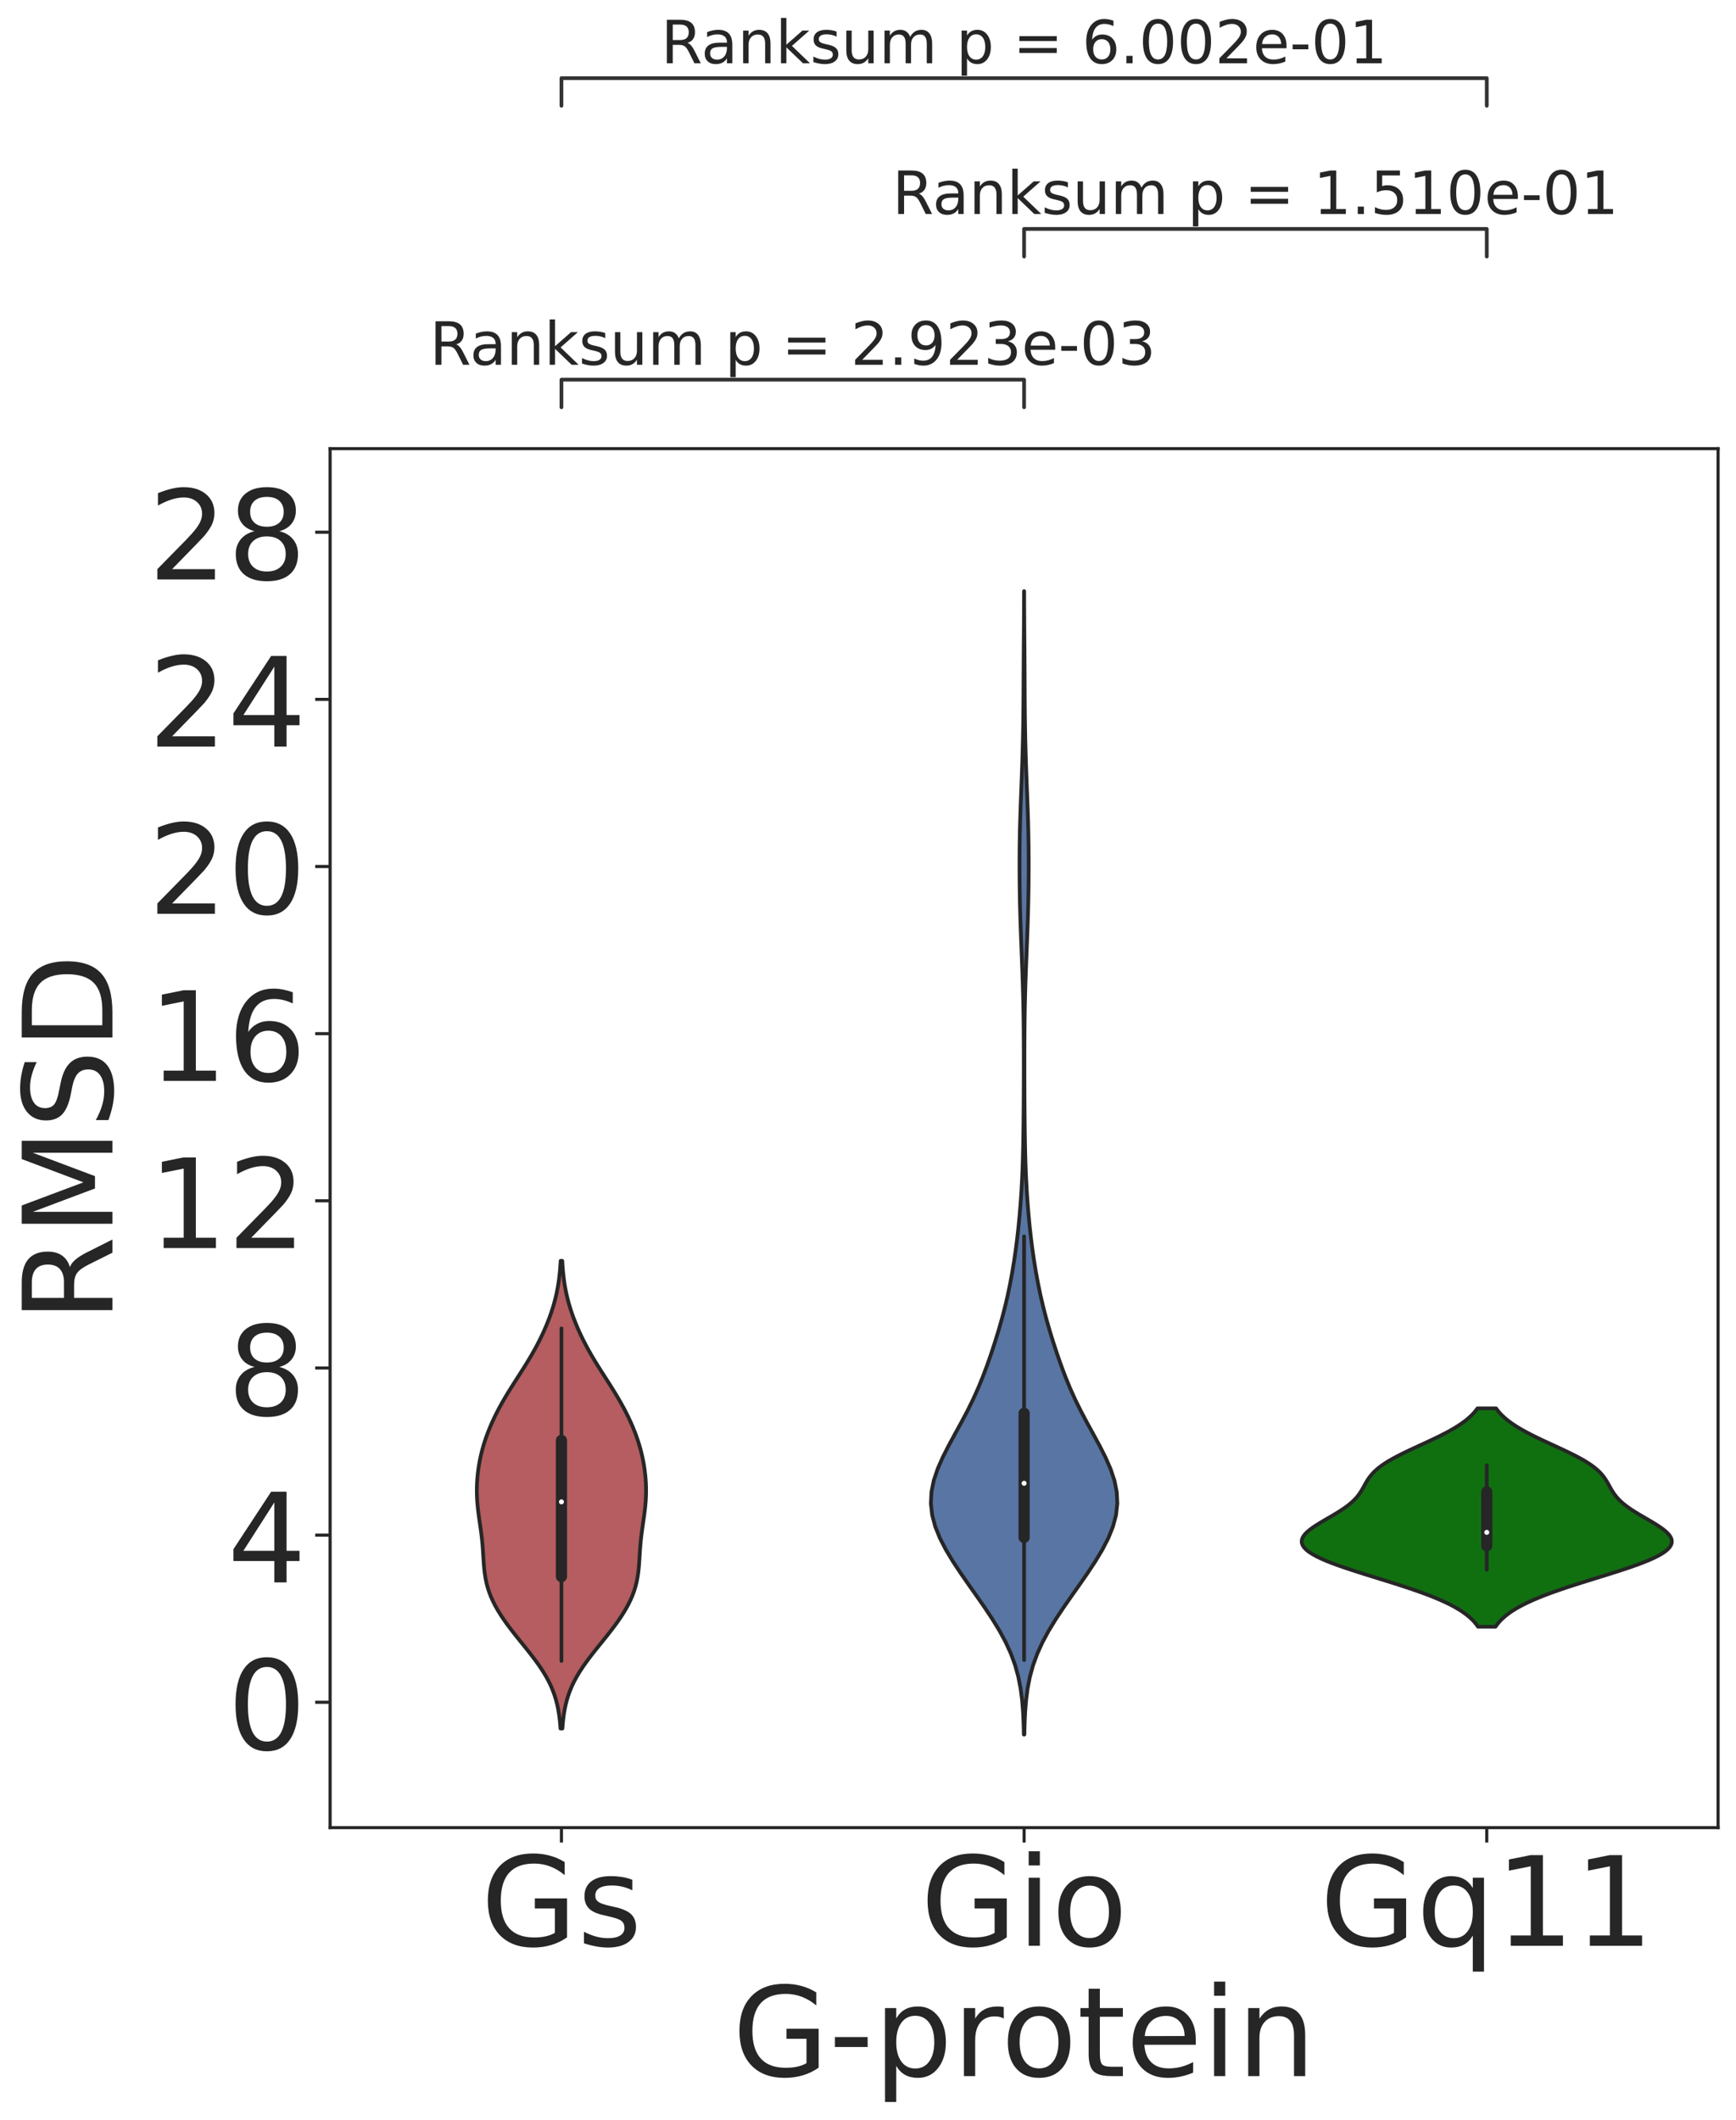 <?xml version="1.0" encoding="utf-8" standalone="no"?>
<!DOCTYPE svg PUBLIC "-//W3C//DTD SVG 1.1//EN"
  "http://www.w3.org/Graphics/SVG/1.1/DTD/svg11.dtd">
<!-- Created with matplotlib (https://matplotlib.org/) -->
<svg height="852.245pt" version="1.1" viewBox="0 0 697.916 852.245" width="697.916pt" xmlns="http://www.w3.org/2000/svg" xmlns:xlink="http://www.w3.org/1999/xlink">
 <defs>
  <style type="text/css">
*{stroke-linecap:butt;stroke-linejoin:round;}
  </style>
 </defs>
 <g id="figure_1">
  <g id="patch_1">
   <path d="M 0 852.245 
L 697.916 852.245 
L 697.916 0 
L 0 0 
z
" style="fill:#ffffff;"/>
  </g>
  <g id="axes_1">
   <g id="patch_2">
    <path d="M 132.716 734.764 
L 690.716 734.764 
L 690.716 180.363 
L 132.716 180.363 
z
" style="fill:#ffffff;"/>
   </g>
   <g id="matplotlib.axis_1">
    <g id="xtick_1">
     <g id="line2d_1">
      <defs>
       <path d="M 0 0 
L 0 6 
" id="m4f0e8935f1" style="stroke:#262626;stroke-width:1.25;"/>
      </defs>
      <g>
       <use style="fill:#262626;stroke:#262626;stroke-width:1.25;" x="225.716" xlink:href="#m4f0e8935f1" y="734.764"/>
      </g>
     </g>
     <g id="text_1">
      <!-- Gs -->
      <defs>
       <path d="M 59.516 10.406 
L 59.516 29.984 
L 43.406 29.984 
L 43.406 38.094 
L 69.281 38.094 
L 69.281 6.781 
Q 63.578 2.734 56.688 0.656 
Q 49.812 -1.422 42 -1.422 
Q 24.906 -1.422 15.25 8.562 
Q 5.609 18.562 5.609 36.375 
Q 5.609 54.25 15.25 64.234 
Q 24.906 74.219 42 74.219 
Q 49.125 74.219 55.547 72.453 
Q 61.969 70.703 67.391 67.281 
L 67.391 56.781 
Q 61.922 61.422 55.766 63.766 
Q 49.609 66.109 42.828 66.109 
Q 29.438 66.109 22.719 58.641 
Q 16.016 51.172 16.016 36.375 
Q 16.016 21.625 22.719 14.156 
Q 29.438 6.688 42.828 6.688 
Q 48.047 6.688 52.141 7.594 
Q 56.25 8.5 59.516 10.406 
z
" id="DejaVuSans-71"/>
       <path d="M 44.281 53.078 
L 44.281 44.578 
Q 40.484 46.531 36.375 47.5 
Q 32.281 48.484 27.875 48.484 
Q 21.188 48.484 17.844 46.438 
Q 14.5 44.391 14.5 40.281 
Q 14.5 37.156 16.891 35.375 
Q 19.281 33.594 26.516 31.984 
L 29.594 31.297 
Q 39.156 29.25 43.188 25.516 
Q 47.219 21.781 47.219 15.094 
Q 47.219 7.469 41.188 3.016 
Q 35.156 -1.422 24.609 -1.422 
Q 20.219 -1.422 15.453 -0.562 
Q 10.688 0.297 5.422 2 
L 5.422 11.281 
Q 10.406 8.688 15.234 7.391 
Q 20.062 6.109 24.812 6.109 
Q 31.156 6.109 34.562 8.281 
Q 37.984 10.453 37.984 14.406 
Q 37.984 18.062 35.516 20.016 
Q 33.062 21.969 24.703 23.781 
L 21.578 24.516 
Q 13.234 26.266 9.516 29.906 
Q 5.812 33.547 5.812 39.891 
Q 5.812 47.609 11.281 51.797 
Q 16.75 56 26.812 56 
Q 31.781 56 36.172 55.266 
Q 40.578 54.547 44.281 53.078 
z
" id="DejaVuSans-115"/>
      </defs>
      <g style="fill:#262626;" transform="translate(193.321 782.256)scale(0.5 -0.5)">
       <use xlink:href="#DejaVuSans-71"/>
       <use x="77.49" xlink:href="#DejaVuSans-115"/>
      </g>
     </g>
    </g>
    <g id="xtick_2">
     <g id="line2d_2">
      <g>
       <use style="fill:#262626;stroke:#262626;stroke-width:1.25;" x="411.716" xlink:href="#m4f0e8935f1" y="734.764"/>
      </g>
     </g>
     <g id="text_2">
      <!-- Gio -->
      <defs>
       <path d="M 9.422 54.688 
L 18.406 54.688 
L 18.406 0 
L 9.422 0 
z
M 9.422 75.984 
L 18.406 75.984 
L 18.406 64.594 
L 9.422 64.594 
z
" id="DejaVuSans-105"/>
       <path d="M 30.609 48.391 
Q 23.391 48.391 19.188 42.75 
Q 14.984 37.109 14.984 27.297 
Q 14.984 17.484 19.156 11.844 
Q 23.344 6.203 30.609 6.203 
Q 37.797 6.203 41.984 11.859 
Q 46.188 17.531 46.188 27.297 
Q 46.188 37.016 41.984 42.703 
Q 37.797 48.391 30.609 48.391 
z
M 30.609 56 
Q 42.328 56 49.016 48.375 
Q 55.719 40.766 55.719 27.297 
Q 55.719 13.875 49.016 6.219 
Q 42.328 -1.422 30.609 -1.422 
Q 18.844 -1.422 12.172 6.219 
Q 5.516 13.875 5.516 27.297 
Q 5.516 40.766 12.172 48.375 
Q 18.844 56 30.609 56 
z
" id="DejaVuSans-111"/>
      </defs>
      <g style="fill:#262626;" transform="translate(370.102 782.256)scale(0.5 -0.5)">
       <use xlink:href="#DejaVuSans-71"/>
       <use x="77.49" xlink:href="#DejaVuSans-105"/>
       <use x="105.273" xlink:href="#DejaVuSans-111"/>
      </g>
     </g>
    </g>
    <g id="xtick_3">
     <g id="line2d_3">
      <g>
       <use style="fill:#262626;stroke:#262626;stroke-width:1.25;" x="597.716" xlink:href="#m4f0e8935f1" y="734.764"/>
      </g>
     </g>
     <g id="text_3">
      <!-- Gq11 -->
      <defs>
       <path d="M 14.797 27.297 
Q 14.797 17.391 18.875 11.75 
Q 22.953 6.109 30.078 6.109 
Q 37.203 6.109 41.297 11.75 
Q 45.406 17.391 45.406 27.297 
Q 45.406 37.203 41.297 42.844 
Q 37.203 48.484 30.078 48.484 
Q 22.953 48.484 18.875 42.844 
Q 14.797 37.203 14.797 27.297 
z
M 45.406 8.203 
Q 42.578 3.328 38.25 0.953 
Q 33.938 -1.422 27.875 -1.422 
Q 17.969 -1.422 11.734 6.484 
Q 5.516 14.406 5.516 27.297 
Q 5.516 40.188 11.734 48.094 
Q 17.969 56 27.875 56 
Q 33.938 56 38.25 53.625 
Q 42.578 51.266 45.406 46.391 
L 45.406 54.688 
L 54.391 54.688 
L 54.391 -20.797 
L 45.406 -20.797 
z
" id="DejaVuSans-113"/>
       <path d="M 12.406 8.297 
L 28.516 8.297 
L 28.516 63.922 
L 10.984 60.406 
L 10.984 69.391 
L 28.422 72.906 
L 38.281 72.906 
L 38.281 8.297 
L 54.391 8.297 
L 54.391 0 
L 12.406 0 
z
" id="DejaVuSans-49"/>
      </defs>
      <g style="fill:#262626;" transform="translate(530.661 782.256)scale(0.5 -0.5)">
       <use xlink:href="#DejaVuSans-71"/>
       <use x="77.49" xlink:href="#DejaVuSans-113"/>
       <use x="140.967" xlink:href="#DejaVuSans-49"/>
       <use x="204.59" xlink:href="#DejaVuSans-49"/>
      </g>
     </g>
    </g>
    <g id="text_4">
     <!-- G-protein -->
     <defs>
      <path d="M 4.891 31.391 
L 31.203 31.391 
L 31.203 23.391 
L 4.891 23.391 
z
" id="DejaVuSans-45"/>
      <path d="M 18.109 8.203 
L 18.109 -20.797 
L 9.078 -20.797 
L 9.078 54.688 
L 18.109 54.688 
L 18.109 46.391 
Q 20.953 51.266 25.266 53.625 
Q 29.594 56 35.594 56 
Q 45.562 56 51.781 48.094 
Q 58.016 40.188 58.016 27.297 
Q 58.016 14.406 51.781 6.484 
Q 45.562 -1.422 35.594 -1.422 
Q 29.594 -1.422 25.266 0.953 
Q 20.953 3.328 18.109 8.203 
z
M 48.688 27.297 
Q 48.688 37.203 44.609 42.844 
Q 40.531 48.484 33.406 48.484 
Q 26.266 48.484 22.188 42.844 
Q 18.109 37.203 18.109 27.297 
Q 18.109 17.391 22.188 11.75 
Q 26.266 6.109 33.406 6.109 
Q 40.531 6.109 44.609 11.75 
Q 48.688 17.391 48.688 27.297 
z
" id="DejaVuSans-112"/>
      <path d="M 41.109 46.297 
Q 39.594 47.172 37.812 47.578 
Q 36.031 48 33.891 48 
Q 26.266 48 22.188 43.047 
Q 18.109 38.094 18.109 28.812 
L 18.109 0 
L 9.078 0 
L 9.078 54.688 
L 18.109 54.688 
L 18.109 46.188 
Q 20.953 51.172 25.484 53.578 
Q 30.031 56 36.531 56 
Q 37.453 56 38.578 55.875 
Q 39.703 55.766 41.062 55.516 
z
" id="DejaVuSans-114"/>
      <path d="M 18.312 70.219 
L 18.312 54.688 
L 36.812 54.688 
L 36.812 47.703 
L 18.312 47.703 
L 18.312 18.016 
Q 18.312 11.328 20.141 9.422 
Q 21.969 7.516 27.594 7.516 
L 36.812 7.516 
L 36.812 0 
L 27.594 0 
Q 17.188 0 13.234 3.875 
Q 9.281 7.766 9.281 18.016 
L 9.281 47.703 
L 2.688 47.703 
L 2.688 54.688 
L 9.281 54.688 
L 9.281 70.219 
z
" id="DejaVuSans-116"/>
      <path d="M 56.203 29.594 
L 56.203 25.203 
L 14.891 25.203 
Q 15.484 15.922 20.484 11.062 
Q 25.484 6.203 34.422 6.203 
Q 39.594 6.203 44.453 7.469 
Q 49.312 8.734 54.109 11.281 
L 54.109 2.781 
Q 49.266 0.734 44.188 -0.344 
Q 39.109 -1.422 33.891 -1.422 
Q 20.797 -1.422 13.156 6.188 
Q 5.516 13.812 5.516 26.812 
Q 5.516 40.234 12.766 48.109 
Q 20.016 56 32.328 56 
Q 43.359 56 49.781 48.891 
Q 56.203 41.797 56.203 29.594 
z
M 47.219 32.234 
Q 47.125 39.594 43.094 43.984 
Q 39.062 48.391 32.422 48.391 
Q 24.906 48.391 20.391 44.141 
Q 15.875 39.891 15.188 32.172 
z
" id="DejaVuSans-101"/>
      <path d="M 54.891 33.016 
L 54.891 0 
L 45.906 0 
L 45.906 32.719 
Q 45.906 40.484 42.875 44.328 
Q 39.844 48.188 33.797 48.188 
Q 26.516 48.188 22.312 43.547 
Q 18.109 38.922 18.109 30.906 
L 18.109 0 
L 9.078 0 
L 9.078 54.688 
L 18.109 54.688 
L 18.109 46.188 
Q 21.344 51.125 25.703 53.562 
Q 30.078 56 35.797 56 
Q 45.219 56 50.047 50.172 
Q 54.891 44.344 54.891 33.016 
z
" id="DejaVuSans-110"/>
     </defs>
     <g style="fill:#262626;" transform="translate(294.47 834.646)scale(0.5 -0.5)">
      <use xlink:href="#DejaVuSans-71"/>
      <use x="77.49" xlink:href="#DejaVuSans-45"/>
      <use x="113.574" xlink:href="#DejaVuSans-112"/>
      <use x="177.051" xlink:href="#DejaVuSans-114"/>
      <use x="215.914" xlink:href="#DejaVuSans-111"/>
      <use x="277.096" xlink:href="#DejaVuSans-116"/>
      <use x="316.305" xlink:href="#DejaVuSans-101"/>
      <use x="377.828" xlink:href="#DejaVuSans-105"/>
      <use x="405.611" xlink:href="#DejaVuSans-110"/>
     </g>
    </g>
   </g>
   <g id="matplotlib.axis_2">
    <g id="ytick_1">
     <g id="line2d_4">
      <defs>
       <path d="M 0 0 
L -6 0 
" id="m1a711574e0" style="stroke:#262626;stroke-width:1.25;"/>
      </defs>
      <g>
       <use style="fill:#262626;stroke:#262626;stroke-width:1.25;" x="132.716" xlink:href="#m1a711574e0" y="684.364"/>
      </g>
     </g>
     <g id="text_5">
      <!-- 0 -->
      <defs>
       <path d="M 31.781 66.406 
Q 24.172 66.406 20.328 58.906 
Q 16.5 51.422 16.5 36.375 
Q 16.5 21.391 20.328 13.891 
Q 24.172 6.391 31.781 6.391 
Q 39.453 6.391 43.281 13.891 
Q 47.125 21.391 47.125 36.375 
Q 47.125 51.422 43.281 58.906 
Q 39.453 66.406 31.781 66.406 
z
M 31.781 74.219 
Q 44.047 74.219 50.516 64.516 
Q 56.984 54.828 56.984 36.375 
Q 56.984 17.969 50.516 8.266 
Q 44.047 -1.422 31.781 -1.422 
Q 19.531 -1.422 13.062 8.266 
Q 6.594 17.969 6.594 36.375 
Q 6.594 54.828 13.062 64.516 
Q 19.531 74.219 31.781 74.219 
z
" id="DejaVuSans-48"/>
      </defs>
      <g style="fill:#262626;" transform="translate(91.403 703.36)scale(0.5 -0.5)">
       <use xlink:href="#DejaVuSans-48"/>
      </g>
     </g>
    </g>
    <g id="ytick_2">
     <g id="line2d_5">
      <g>
       <use style="fill:#262626;stroke:#262626;stroke-width:1.25;" x="132.716" xlink:href="#m1a711574e0" y="617.163"/>
      </g>
     </g>
     <g id="text_6">
      <!-- 4 -->
      <defs>
       <path d="M 37.797 64.312 
L 12.891 25.391 
L 37.797 25.391 
z
M 35.203 72.906 
L 47.609 72.906 
L 47.609 25.391 
L 58.016 25.391 
L 58.016 17.188 
L 47.609 17.188 
L 47.609 0 
L 37.797 0 
L 37.797 17.188 
L 4.891 17.188 
L 4.891 26.703 
z
" id="DejaVuSans-52"/>
      </defs>
      <g style="fill:#262626;" transform="translate(91.403 636.16)scale(0.5 -0.5)">
       <use xlink:href="#DejaVuSans-52"/>
      </g>
     </g>
    </g>
    <g id="ytick_3">
     <g id="line2d_6">
      <g>
       <use style="fill:#262626;stroke:#262626;stroke-width:1.25;" x="132.716" xlink:href="#m1a711574e0" y="549.963"/>
      </g>
     </g>
     <g id="text_7">
      <!-- 8 -->
      <defs>
       <path d="M 31.781 34.625 
Q 24.75 34.625 20.719 30.859 
Q 16.703 27.094 16.703 20.516 
Q 16.703 13.922 20.719 10.156 
Q 24.75 6.391 31.781 6.391 
Q 38.812 6.391 42.859 10.172 
Q 46.922 13.969 46.922 20.516 
Q 46.922 27.094 42.891 30.859 
Q 38.875 34.625 31.781 34.625 
z
M 21.922 38.812 
Q 15.578 40.375 12.031 44.719 
Q 8.5 49.078 8.5 55.328 
Q 8.5 64.062 14.719 69.141 
Q 20.953 74.219 31.781 74.219 
Q 42.672 74.219 48.875 69.141 
Q 55.078 64.062 55.078 55.328 
Q 55.078 49.078 51.531 44.719 
Q 48 40.375 41.703 38.812 
Q 48.828 37.156 52.797 32.312 
Q 56.781 27.484 56.781 20.516 
Q 56.781 9.906 50.312 4.234 
Q 43.844 -1.422 31.781 -1.422 
Q 19.734 -1.422 13.25 4.234 
Q 6.781 9.906 6.781 20.516 
Q 6.781 27.484 10.781 32.312 
Q 14.797 37.156 21.922 38.812 
z
M 18.312 54.391 
Q 18.312 48.734 21.844 45.562 
Q 25.391 42.391 31.781 42.391 
Q 38.141 42.391 41.719 45.562 
Q 45.312 48.734 45.312 54.391 
Q 45.312 60.062 41.719 63.234 
Q 38.141 66.406 31.781 66.406 
Q 25.391 66.406 21.844 63.234 
Q 18.312 60.062 18.312 54.391 
z
" id="DejaVuSans-56"/>
      </defs>
      <g style="fill:#262626;" transform="translate(91.403 568.96)scale(0.5 -0.5)">
       <use xlink:href="#DejaVuSans-56"/>
      </g>
     </g>
    </g>
    <g id="ytick_4">
     <g id="line2d_7">
      <g>
       <use style="fill:#262626;stroke:#262626;stroke-width:1.25;" x="132.716" xlink:href="#m1a711574e0" y="482.764"/>
      </g>
     </g>
     <g id="text_8">
      <!-- 12 -->
      <defs>
       <path d="M 19.188 8.297 
L 53.609 8.297 
L 53.609 0 
L 7.328 0 
L 7.328 8.297 
Q 12.938 14.109 22.625 23.891 
Q 32.328 33.688 34.812 36.531 
Q 39.547 41.844 41.422 45.531 
Q 43.312 49.219 43.312 52.781 
Q 43.312 58.594 39.234 62.25 
Q 35.156 65.922 28.609 65.922 
Q 23.969 65.922 18.812 64.312 
Q 13.672 62.703 7.812 59.422 
L 7.812 69.391 
Q 13.766 71.781 18.938 73 
Q 24.125 74.219 28.422 74.219 
Q 39.75 74.219 46.484 68.547 
Q 53.219 62.891 53.219 53.422 
Q 53.219 48.922 51.531 44.891 
Q 49.859 40.875 45.406 35.406 
Q 44.188 33.984 37.641 27.219 
Q 31.109 20.453 19.188 8.297 
z
" id="DejaVuSans-50"/>
      </defs>
      <g style="fill:#262626;" transform="translate(59.591 501.76)scale(0.5 -0.5)">
       <use xlink:href="#DejaVuSans-49"/>
       <use x="63.623" xlink:href="#DejaVuSans-50"/>
      </g>
     </g>
    </g>
    <g id="ytick_5">
     <g id="line2d_8">
      <g>
       <use style="fill:#262626;stroke:#262626;stroke-width:1.25;" x="132.716" xlink:href="#m1a711574e0" y="415.563"/>
      </g>
     </g>
     <g id="text_9">
      <!-- 16 -->
      <defs>
       <path d="M 33.016 40.375 
Q 26.375 40.375 22.484 35.828 
Q 18.609 31.297 18.609 23.391 
Q 18.609 15.531 22.484 10.953 
Q 26.375 6.391 33.016 6.391 
Q 39.656 6.391 43.531 10.953 
Q 47.406 15.531 47.406 23.391 
Q 47.406 31.297 43.531 35.828 
Q 39.656 40.375 33.016 40.375 
z
M 52.594 71.297 
L 52.594 62.312 
Q 48.875 64.062 45.094 64.984 
Q 41.312 65.922 37.594 65.922 
Q 27.828 65.922 22.672 59.328 
Q 17.531 52.734 16.797 39.406 
Q 19.672 43.656 24.016 45.922 
Q 28.375 48.188 33.594 48.188 
Q 44.578 48.188 50.953 41.516 
Q 57.328 34.859 57.328 23.391 
Q 57.328 12.156 50.688 5.359 
Q 44.047 -1.422 33.016 -1.422 
Q 20.359 -1.422 13.672 8.266 
Q 6.984 17.969 6.984 36.375 
Q 6.984 53.656 15.188 63.938 
Q 23.391 74.219 37.203 74.219 
Q 40.922 74.219 44.703 73.484 
Q 48.484 72.75 52.594 71.297 
z
" id="DejaVuSans-54"/>
      </defs>
      <g style="fill:#262626;" transform="translate(59.591 434.56)scale(0.5 -0.5)">
       <use xlink:href="#DejaVuSans-49"/>
       <use x="63.623" xlink:href="#DejaVuSans-54"/>
      </g>
     </g>
    </g>
    <g id="ytick_6">
     <g id="line2d_9">
      <g>
       <use style="fill:#262626;stroke:#262626;stroke-width:1.25;" x="132.716" xlink:href="#m1a711574e0" y="348.363"/>
      </g>
     </g>
     <g id="text_10">
      <!-- 20 -->
      <g style="fill:#262626;" transform="translate(59.591 367.36)scale(0.5 -0.5)">
       <use xlink:href="#DejaVuSans-50"/>
       <use x="63.623" xlink:href="#DejaVuSans-48"/>
      </g>
     </g>
    </g>
    <g id="ytick_7">
     <g id="line2d_10">
      <g>
       <use style="fill:#262626;stroke:#262626;stroke-width:1.25;" x="132.716" xlink:href="#m1a711574e0" y="281.163"/>
      </g>
     </g>
     <g id="text_11">
      <!-- 24 -->
      <g style="fill:#262626;" transform="translate(59.591 300.16)scale(0.5 -0.5)">
       <use xlink:href="#DejaVuSans-50"/>
       <use x="63.623" xlink:href="#DejaVuSans-52"/>
      </g>
     </g>
    </g>
    <g id="ytick_8">
     <g id="line2d_11">
      <g>
       <use style="fill:#262626;stroke:#262626;stroke-width:1.25;" x="132.716" xlink:href="#m1a711574e0" y="213.964"/>
      </g>
     </g>
     <g id="text_12">
      <!-- 28 -->
      <g style="fill:#262626;" transform="translate(59.591 232.96)scale(0.5 -0.5)">
       <use xlink:href="#DejaVuSans-50"/>
       <use x="63.623" xlink:href="#DejaVuSans-56"/>
      </g>
     </g>
    </g>
    <g id="text_13">
     <!-- RMSD -->
     <defs>
      <path d="M 44.391 34.188 
Q 47.562 33.109 50.562 29.594 
Q 53.562 26.078 56.594 19.922 
L 66.609 0 
L 56 0 
L 46.688 18.703 
Q 43.062 26.031 39.672 28.422 
Q 36.281 30.812 30.422 30.812 
L 19.672 30.812 
L 19.672 0 
L 9.812 0 
L 9.812 72.906 
L 32.078 72.906 
Q 44.578 72.906 50.734 67.672 
Q 56.891 62.453 56.891 51.906 
Q 56.891 45.016 53.688 40.469 
Q 50.484 35.938 44.391 34.188 
z
M 19.672 64.797 
L 19.672 38.922 
L 32.078 38.922 
Q 39.203 38.922 42.844 42.219 
Q 46.484 45.516 46.484 51.906 
Q 46.484 58.297 42.844 61.547 
Q 39.203 64.797 32.078 64.797 
z
" id="DejaVuSans-82"/>
      <path d="M 9.812 72.906 
L 24.516 72.906 
L 43.109 23.297 
L 61.812 72.906 
L 76.516 72.906 
L 76.516 0 
L 66.891 0 
L 66.891 64.016 
L 48.094 14.016 
L 38.188 14.016 
L 19.391 64.016 
L 19.391 0 
L 9.812 0 
z
" id="DejaVuSans-77"/>
      <path d="M 53.516 70.516 
L 53.516 60.891 
Q 47.906 63.578 42.922 64.891 
Q 37.938 66.219 33.297 66.219 
Q 25.25 66.219 20.875 63.094 
Q 16.5 59.969 16.5 54.203 
Q 16.5 49.359 19.406 46.891 
Q 22.312 44.438 30.422 42.922 
L 36.375 41.703 
Q 47.406 39.594 52.656 34.297 
Q 57.906 29 57.906 20.125 
Q 57.906 9.516 50.797 4.047 
Q 43.703 -1.422 29.984 -1.422 
Q 24.812 -1.422 18.969 -0.25 
Q 13.141 0.922 6.891 3.219 
L 6.891 13.375 
Q 12.891 10.016 18.656 8.297 
Q 24.422 6.594 29.984 6.594 
Q 38.422 6.594 43.016 9.906 
Q 47.609 13.234 47.609 19.391 
Q 47.609 24.75 44.312 27.781 
Q 41.016 30.812 33.5 32.328 
L 27.484 33.5 
Q 16.453 35.688 11.516 40.375 
Q 6.594 45.062 6.594 53.422 
Q 6.594 63.094 13.406 68.656 
Q 20.219 74.219 32.172 74.219 
Q 37.312 74.219 42.625 73.281 
Q 47.953 72.359 53.516 70.516 
z
" id="DejaVuSans-83"/>
      <path d="M 19.672 64.797 
L 19.672 8.109 
L 31.594 8.109 
Q 46.688 8.109 53.688 14.938 
Q 60.688 21.781 60.688 36.531 
Q 60.688 51.172 53.688 57.984 
Q 46.688 64.797 31.594 64.797 
z
M 9.812 72.906 
L 30.078 72.906 
Q 51.266 72.906 61.172 64.094 
Q 71.094 55.281 71.094 36.531 
Q 71.094 17.672 61.125 8.828 
Q 51.172 0 30.078 0 
L 9.812 0 
z
" id="DejaVuSans-68"/>
     </defs>
     <g style="fill:#262626;" transform="translate(45.192 531.626)rotate(-90)scale(0.5 -0.5)">
      <use xlink:href="#DejaVuSans-82"/>
      <use x="69.482" xlink:href="#DejaVuSans-77"/>
      <use x="155.762" xlink:href="#DejaVuSans-83"/>
      <use x="219.238" xlink:href="#DejaVuSans-68"/>
     </g>
    </g>
   </g>
   <g id="PolyCollection_1">
    <defs>
     <path d="M 226.096 -157.341 
L 225.335 -157.341 
L 225.187 -159.24 
L 224.993 -161.139 
L 224.743 -163.038 
L 224.427 -164.937 
L 224.033 -166.836 
L 223.551 -168.735 
L 222.971 -170.634 
L 222.286 -172.534 
L 221.488 -174.433 
L 220.575 -176.332 
L 219.547 -178.231 
L 218.408 -180.13 
L 217.166 -182.029 
L 215.832 -183.928 
L 214.422 -185.827 
L 212.952 -187.726 
L 211.441 -189.625 
L 209.91 -191.524 
L 208.378 -193.424 
L 206.865 -195.323 
L 205.389 -197.222 
L 203.966 -199.121 
L 202.612 -201.02 
L 201.341 -202.919 
L 200.163 -204.818 
L 199.091 -206.717 
L 198.131 -208.616 
L 197.291 -210.515 
L 196.572 -212.414 
L 195.975 -214.314 
L 195.494 -216.213 
L 195.12 -218.112 
L 194.838 -220.011 
L 194.629 -221.91 
L 194.473 -223.809 
L 194.348 -225.708 
L 194.231 -227.607 
L 194.104 -229.506 
L 193.953 -231.405 
L 193.77 -233.304 
L 193.552 -235.204 
L 193.304 -237.103 
L 193.035 -239.002 
L 192.758 -240.901 
L 192.488 -242.8 
L 192.241 -244.699 
L 192.029 -246.598 
L 191.864 -248.497 
L 191.753 -250.396 
L 191.7 -252.295 
L 191.708 -254.194 
L 191.776 -256.094 
L 191.904 -257.993 
L 192.089 -259.892 
L 192.331 -261.791 
L 192.631 -263.69 
L 192.988 -265.589 
L 193.405 -267.488 
L 193.881 -269.387 
L 194.418 -271.286 
L 195.016 -273.185 
L 195.675 -275.084 
L 196.395 -276.984 
L 197.173 -278.883 
L 198.008 -280.782 
L 198.899 -282.681 
L 199.846 -284.58 
L 200.844 -286.479 
L 201.894 -288.378 
L 202.99 -290.277 
L 204.129 -292.176 
L 205.302 -294.075 
L 206.501 -295.974 
L 207.716 -297.874 
L 208.935 -299.773 
L 210.147 -301.672 
L 211.339 -303.571 
L 212.502 -305.47 
L 213.628 -307.369 
L 214.711 -309.268 
L 215.747 -311.167 
L 216.733 -313.066 
L 217.669 -314.965 
L 218.554 -316.864 
L 219.389 -318.763 
L 220.171 -320.663 
L 220.902 -322.562 
L 221.578 -324.461 
L 222.198 -326.36 
L 222.761 -328.259 
L 223.265 -330.158 
L 223.711 -332.057 
L 224.099 -333.956 
L 224.431 -335.855 
L 224.71 -337.754 
L 224.941 -339.653 
L 225.129 -341.553 
L 225.279 -343.452 
L 225.395 -345.351 
L 226.036 -345.351 
L 226.036 -345.351 
L 226.153 -343.452 
L 226.302 -341.553 
L 226.49 -339.653 
L 226.721 -337.754 
L 227 -335.855 
L 227.333 -333.956 
L 227.721 -332.057 
L 228.166 -330.158 
L 228.671 -328.259 
L 229.233 -326.36 
L 229.854 -324.461 
L 230.53 -322.562 
L 231.26 -320.663 
L 232.043 -318.763 
L 232.877 -316.864 
L 233.762 -314.965 
L 234.698 -313.066 
L 235.685 -311.167 
L 236.72 -309.268 
L 237.803 -307.369 
L 238.929 -305.47 
L 240.092 -303.571 
L 241.285 -301.672 
L 242.496 -299.773 
L 243.715 -297.874 
L 244.93 -295.974 
L 246.129 -294.075 
L 247.302 -292.176 
L 248.441 -290.277 
L 249.537 -288.378 
L 250.587 -286.479 
L 251.586 -284.58 
L 252.532 -282.681 
L 253.423 -280.782 
L 254.259 -278.883 
L 255.037 -276.984 
L 255.756 -275.084 
L 256.415 -273.185 
L 257.013 -271.286 
L 257.55 -269.387 
L 258.027 -267.488 
L 258.443 -265.589 
L 258.8 -263.69 
L 259.1 -261.791 
L 259.342 -259.892 
L 259.528 -257.993 
L 259.655 -256.094 
L 259.723 -254.194 
L 259.731 -252.295 
L 259.678 -250.396 
L 259.567 -248.497 
L 259.402 -246.598 
L 259.19 -244.699 
L 258.943 -242.8 
L 258.673 -240.901 
L 258.396 -239.002 
L 258.127 -237.103 
L 257.879 -235.204 
L 257.662 -233.304 
L 257.478 -231.405 
L 257.327 -229.506 
L 257.2 -227.607 
L 257.083 -225.708 
L 256.958 -223.809 
L 256.802 -221.91 
L 256.594 -220.011 
L 256.311 -218.112 
L 255.937 -216.213 
L 255.456 -214.314 
L 254.859 -212.414 
L 254.141 -210.515 
L 253.3 -208.616 
L 252.34 -206.717 
L 251.268 -204.818 
L 250.091 -202.919 
L 248.819 -201.02 
L 247.465 -199.121 
L 246.042 -197.222 
L 244.566 -195.323 
L 243.053 -193.424 
L 241.521 -191.524 
L 239.99 -189.625 
L 238.479 -187.726 
L 237.009 -185.827 
L 235.599 -183.928 
L 234.265 -182.029 
L 233.023 -180.13 
L 231.885 -178.231 
L 230.857 -176.332 
L 229.944 -174.433 
L 229.146 -172.534 
L 228.46 -170.634 
L 227.88 -168.735 
L 227.398 -166.836 
L 227.004 -164.937 
L 226.688 -163.038 
L 226.438 -161.139 
L 226.244 -159.24 
L 226.096 -157.341 
z
" id="mfa6cfaf26a" style="stroke:#262626;stroke-width:1.5;"/>
    </defs>
    <g clip-path="url(#p56970958f8)">
     <use style="fill:#b55d60;stroke:#262626;stroke-width:1.5;" x="0" xlink:href="#mfa6cfaf26a" y="852.245"/>
    </g>
   </g>
   <g id="PolyCollection_2">
    <defs>
     <path d="M 411.819 -154.906 
L 411.613 -154.906 
L 411.495 -159.549 
L 411.277 -164.193 
L 410.901 -168.836 
L 410.296 -173.479 
L 409.387 -178.122 
L 408.11 -182.765 
L 406.419 -187.408 
L 404.303 -192.052 
L 401.793 -196.695 
L 398.95 -201.338 
L 395.863 -205.981 
L 392.631 -210.624 
L 389.353 -215.267 
L 386.132 -219.911 
L 383.071 -224.554 
L 380.279 -229.197 
L 377.881 -233.84 
L 376.002 -238.483 
L 374.76 -243.126 
L 374.238 -247.77 
L 374.465 -252.413 
L 375.404 -257.056 
L 376.958 -261.699 
L 378.99 -266.342 
L 381.344 -270.985 
L 383.864 -275.629 
L 386.41 -280.272 
L 388.869 -284.915 
L 391.162 -289.558 
L 393.256 -294.201 
L 395.156 -298.845 
L 396.895 -303.488 
L 398.513 -308.131 
L 400.035 -312.774 
L 401.465 -317.417 
L 402.793 -322.06 
L 404.004 -326.704 
L 405.094 -331.347 
L 406.064 -335.99 
L 406.926 -340.633 
L 407.691 -345.276 
L 408.367 -349.919 
L 408.96 -354.563 
L 409.476 -359.206 
L 409.921 -363.849 
L 410.3 -368.492 
L 410.619 -373.135 
L 410.878 -377.778 
L 411.081 -382.422 
L 411.232 -387.065 
L 411.34 -391.708 
L 411.417 -396.351 
L 411.473 -400.994 
L 411.517 -405.637 
L 411.55 -410.281 
L 411.574 -414.924 
L 411.588 -419.567 
L 411.592 -424.21 
L 411.587 -428.853 
L 411.572 -433.497 
L 411.542 -438.14 
L 411.492 -442.783 
L 411.415 -447.426 
L 411.309 -452.069 
L 411.175 -456.712 
L 411.017 -461.356 
L 410.842 -465.999 
L 410.659 -470.642 
L 410.477 -475.285 
L 410.307 -479.928 
L 410.159 -484.571 
L 410.041 -489.215 
L 409.955 -493.858 
L 409.9 -498.501 
L 409.875 -503.144 
L 409.88 -507.787 
L 409.919 -512.43 
L 409.994 -517.074 
L 410.108 -521.717 
L 410.255 -526.36 
L 410.425 -531.003 
L 410.606 -535.646 
L 410.785 -540.289 
L 410.951 -544.933 
L 411.097 -549.576 
L 411.218 -554.219 
L 411.314 -558.862 
L 411.384 -563.505 
L 411.432 -568.149 
L 411.463 -572.792 
L 411.486 -577.435 
L 411.507 -582.078 
L 411.532 -586.721 
L 411.563 -591.364 
L 411.597 -596.008 
L 411.631 -600.651 
L 411.66 -605.294 
L 411.683 -609.937 
L 411.698 -614.58 
L 411.734 -614.58 
L 411.734 -614.58 
L 411.749 -609.937 
L 411.771 -605.294 
L 411.8 -600.651 
L 411.834 -596.008 
L 411.869 -591.364 
L 411.899 -586.721 
L 411.925 -582.078 
L 411.946 -577.435 
L 411.968 -572.792 
L 411.999 -568.149 
L 412.047 -563.505 
L 412.117 -558.862 
L 412.213 -554.219 
L 412.335 -549.576 
L 412.48 -544.933 
L 412.646 -540.289 
L 412.825 -535.646 
L 413.006 -531.003 
L 413.177 -526.36 
L 413.324 -521.717 
L 413.437 -517.074 
L 413.512 -512.43 
L 413.551 -507.787 
L 413.556 -503.144 
L 413.531 -498.501 
L 413.477 -493.858 
L 413.391 -489.215 
L 413.272 -484.571 
L 413.124 -479.928 
L 412.954 -475.285 
L 412.772 -470.642 
L 412.589 -465.999 
L 412.414 -461.356 
L 412.256 -456.712 
L 412.122 -452.069 
L 412.016 -447.426 
L 411.939 -442.783 
L 411.889 -438.14 
L 411.859 -433.497 
L 411.844 -428.853 
L 411.839 -424.21 
L 411.843 -419.567 
L 411.857 -414.924 
L 411.881 -410.281 
L 411.915 -405.637 
L 411.958 -400.994 
L 412.015 -396.351 
L 412.091 -391.708 
L 412.199 -387.065 
L 412.35 -382.422 
L 412.553 -377.778 
L 412.812 -373.135 
L 413.131 -368.492 
L 413.511 -363.849 
L 413.955 -359.206 
L 414.471 -354.563 
L 415.064 -349.919 
L 415.74 -345.276 
L 416.505 -340.633 
L 417.367 -335.99 
L 418.338 -331.347 
L 419.427 -326.704 
L 420.639 -322.06 
L 421.966 -317.417 
L 423.396 -312.774 
L 424.918 -308.131 
L 426.536 -303.488 
L 428.276 -298.845 
L 430.176 -294.201 
L 432.269 -289.558 
L 434.562 -284.915 
L 437.021 -280.272 
L 439.567 -275.629 
L 442.087 -270.985 
L 444.441 -266.342 
L 446.473 -261.699 
L 448.028 -257.056 
L 448.966 -252.413 
L 449.193 -247.77 
L 448.671 -243.126 
L 447.429 -238.483 
L 445.551 -233.84 
L 443.152 -229.197 
L 440.361 -224.554 
L 437.299 -219.911 
L 434.078 -215.267 
L 430.801 -210.624 
L 427.568 -205.981 
L 424.481 -201.338 
L 421.638 -196.695 
L 419.128 -192.052 
L 417.013 -187.408 
L 415.321 -182.765 
L 414.044 -178.122 
L 413.136 -173.479 
L 412.531 -168.836 
L 412.154 -164.193 
L 411.936 -159.549 
L 411.819 -154.906 
z
" id="m5ecc1d8c8e" style="stroke:#262626;stroke-width:1.5;"/>
    </defs>
    <g clip-path="url(#p56970958f8)">
     <use style="fill:#5875a4;stroke:#262626;stroke-width:1.5;" x="0" xlink:href="#m5ecc1d8c8e" y="852.245"/>
    </g>
   </g>
   <g id="PolyCollection_3">
    <defs>
     <path d="M 601.229 -198.254 
L 594.203 -198.254 
L 593.57 -199.141 
L 592.848 -200.028 
L 592.03 -200.915 
L 591.108 -201.801 
L 590.075 -202.688 
L 588.925 -203.575 
L 587.652 -204.462 
L 586.25 -205.348 
L 584.715 -206.235 
L 583.046 -207.122 
L 581.24 -208.009 
L 579.298 -208.895 
L 577.223 -209.782 
L 575.017 -210.669 
L 572.688 -211.556 
L 570.243 -212.443 
L 567.691 -213.329 
L 565.047 -214.216 
L 562.323 -215.103 
L 559.536 -215.99 
L 556.705 -216.876 
L 553.849 -217.763 
L 550.99 -218.65 
L 548.151 -219.537 
L 545.356 -220.423 
L 542.629 -221.31 
L 539.995 -222.197 
L 537.479 -223.084 
L 535.106 -223.971 
L 532.9 -224.857 
L 530.881 -225.744 
L 529.07 -226.631 
L 527.486 -227.518 
L 526.142 -228.404 
L 525.051 -229.291 
L 524.221 -230.178 
L 523.655 -231.065 
L 523.355 -231.951 
L 523.316 -232.838 
L 523.528 -233.725 
L 523.981 -234.612 
L 524.655 -235.499 
L 525.532 -236.385 
L 526.588 -237.272 
L 527.795 -238.159 
L 529.125 -239.046 
L 530.549 -239.932 
L 532.037 -240.819 
L 533.557 -241.706 
L 535.081 -242.593 
L 536.582 -243.479 
L 538.036 -244.366 
L 539.422 -245.253 
L 540.722 -246.14 
L 541.924 -247.026 
L 543.021 -247.913 
L 544.007 -248.8 
L 544.886 -249.687 
L 545.664 -250.574 
L 546.35 -251.46 
L 546.958 -252.347 
L 547.507 -253.234 
L 548.015 -254.121 
L 548.505 -255.007 
L 548.997 -255.894 
L 549.515 -256.781 
L 550.079 -257.668 
L 550.71 -258.554 
L 551.425 -259.441 
L 552.238 -260.328 
L 553.162 -261.215 
L 554.204 -262.102 
L 555.369 -262.988 
L 556.658 -263.875 
L 558.066 -264.762 
L 559.589 -265.649 
L 561.215 -266.535 
L 562.932 -267.422 
L 564.726 -268.309 
L 566.58 -269.196 
L 568.477 -270.082 
L 570.398 -270.969 
L 572.324 -271.856 
L 574.239 -272.743 
L 576.124 -273.629 
L 577.965 -274.516 
L 579.746 -275.403 
L 581.456 -276.29 
L 583.084 -277.177 
L 584.622 -278.063 
L 586.062 -278.95 
L 587.403 -279.837 
L 588.64 -280.724 
L 589.773 -281.61 
L 590.804 -282.497 
L 591.735 -283.384 
L 592.57 -284.271 
L 593.313 -285.157 
L 593.971 -286.044 
L 601.461 -286.044 
L 601.461 -286.044 
L 602.118 -285.157 
L 602.861 -284.271 
L 603.696 -283.384 
L 604.627 -282.497 
L 605.658 -281.61 
L 606.792 -280.724 
L 608.029 -279.837 
L 609.369 -278.95 
L 610.81 -278.063 
L 612.347 -277.177 
L 613.975 -276.29 
L 615.685 -275.403 
L 617.466 -274.516 
L 619.307 -273.629 
L 621.192 -272.743 
L 623.107 -271.856 
L 625.034 -270.969 
L 626.955 -270.082 
L 628.851 -269.196 
L 630.705 -268.309 
L 632.499 -267.422 
L 634.217 -266.535 
L 635.843 -265.649 
L 637.365 -264.762 
L 638.773 -263.875 
L 640.062 -262.988 
L 641.227 -262.102 
L 642.269 -261.215 
L 643.193 -260.328 
L 644.007 -259.441 
L 644.721 -258.554 
L 645.352 -257.668 
L 645.916 -256.781 
L 646.434 -255.894 
L 646.926 -255.007 
L 647.416 -254.121 
L 647.924 -253.234 
L 648.473 -252.347 
L 649.082 -251.46 
L 649.768 -250.574 
L 650.545 -249.687 
L 651.424 -248.8 
L 652.411 -247.913 
L 653.507 -247.026 
L 654.709 -246.14 
L 656.009 -245.253 
L 657.395 -244.366 
L 658.849 -243.479 
L 660.35 -242.593 
L 661.874 -241.706 
L 663.395 -240.819 
L 664.882 -239.932 
L 666.306 -239.046 
L 667.636 -238.159 
L 668.844 -237.272 
L 669.899 -236.385 
L 670.776 -235.499 
L 671.451 -234.612 
L 671.903 -233.725 
L 672.116 -232.838 
L 672.076 -231.951 
L 671.776 -231.065 
L 671.211 -230.178 
L 670.38 -229.291 
L 669.289 -228.404 
L 667.946 -227.518 
L 666.361 -226.631 
L 664.55 -225.744 
L 662.532 -224.857 
L 660.325 -223.971 
L 657.952 -223.084 
L 655.436 -222.197 
L 652.803 -221.31 
L 650.076 -220.423 
L 647.28 -219.537 
L 644.441 -218.65 
L 641.582 -217.763 
L 638.726 -216.876 
L 635.895 -215.99 
L 633.108 -215.103 
L 630.384 -214.216 
L 627.74 -213.329 
L 625.189 -212.443 
L 622.743 -211.556 
L 620.414 -210.669 
L 618.209 -209.782 
L 616.133 -208.895 
L 614.191 -208.009 
L 612.386 -207.122 
L 610.716 -206.235 
L 609.182 -205.348 
L 607.78 -204.462 
L 606.506 -203.575 
L 605.356 -202.688 
L 604.323 -201.801 
L 603.401 -200.915 
L 602.583 -200.028 
L 601.862 -199.141 
L 601.229 -198.254 
z
" id="m478ab75be9" style="stroke:#262626;stroke-width:1.5;"/>
    </defs>
    <g clip-path="url(#p56970958f8)">
     <use style="fill:#107010;stroke:#262626;stroke-width:1.5;" x="0" xlink:href="#m478ab75be9" y="852.245"/>
    </g>
   </g>
   <g id="line2d_12">
    <path clip-path="url(#p56970958f8)" d="M 225.716 667.744 
L 225.716 534.054 
" style="fill:none;stroke:#262626;stroke-linecap:round;stroke-width:1.5;"/>
   </g>
   <g id="line2d_13">
    <path clip-path="url(#p56970958f8)" d="M 225.716 633.83 
L 225.716 579.094 
" style="fill:none;stroke:#262626;stroke-linecap:round;stroke-width:4.5;"/>
   </g>
   <g id="line2d_14">
    <path clip-path="url(#p56970958f8)" d="M 411.716 667.395 
L 411.716 497.056 
" style="fill:none;stroke:#262626;stroke-linecap:round;stroke-width:1.5;"/>
   </g>
   <g id="line2d_15">
    <path clip-path="url(#p56970958f8)" d="M 411.716 618.104 
L 411.716 568.169 
" style="fill:none;stroke:#262626;stroke-linecap:round;stroke-width:4.5;"/>
   </g>
   <g id="line2d_16">
    <path clip-path="url(#p56970958f8)" d="M 597.716 631.096 
L 597.716 589.095 
" style="fill:none;stroke:#262626;stroke-linecap:round;stroke-width:1.5;"/>
   </g>
   <g id="line2d_17">
    <path clip-path="url(#p56970958f8)" d="M 597.716 621.497 
L 597.716 599.764 
" style="fill:none;stroke:#262626;stroke-linecap:round;stroke-width:4.5;"/>
   </g>
   <g id="line2d_18">
    <path d="M 225.716 163.732 
L 225.716 152.643 
L 411.716 152.643 
L 411.716 163.732 
" style="fill:none;stroke:#333333;stroke-linecap:round;stroke-width:1.5;"/>
   </g>
   <g id="line2d_19">
    <path d="M 411.716 103.124 
L 411.716 92.035 
L 597.716 92.035 
L 597.716 103.124 
" style="fill:none;stroke:#333333;stroke-linecap:round;stroke-width:1.5;"/>
   </g>
   <g id="line2d_20">
    <path d="M 225.716 42.516 
L 225.716 31.427 
L 597.716 31.427 
L 597.716 42.516 
" style="fill:none;stroke:#333333;stroke-linecap:round;stroke-width:1.5;"/>
   </g>
   <g id="patch_3">
    <path d="M 132.716 734.764 
L 132.716 180.363 
" style="fill:none;stroke:#262626;stroke-linecap:square;stroke-linejoin:miter;stroke-width:1.25;"/>
   </g>
   <g id="patch_4">
    <path d="M 690.716 734.764 
L 690.716 180.363 
" style="fill:none;stroke:#262626;stroke-linecap:square;stroke-linejoin:miter;stroke-width:1.25;"/>
   </g>
   <g id="patch_5">
    <path d="M 132.716 734.764 
L 690.716 734.764 
" style="fill:none;stroke:#262626;stroke-linecap:square;stroke-linejoin:miter;stroke-width:1.25;"/>
   </g>
   <g id="patch_6">
    <path d="M 132.716 180.363 
L 690.716 180.363 
" style="fill:none;stroke:#262626;stroke-linecap:square;stroke-linejoin:miter;stroke-width:1.25;"/>
   </g>
   <g id="PathCollection_1">
    <defs>
     <path d="M 0 1.5 
C 0.398 1.5 0.779 1.342 1.061 1.061 
C 1.342 0.779 1.5 0.398 1.5 0 
C 1.5 -0.398 1.342 -0.779 1.061 -1.061 
C 0.779 -1.342 0.398 -1.5 0 -1.5 
C -0.398 -1.5 -0.779 -1.342 -1.061 -1.061 
C -1.342 -0.779 -1.5 -0.398 -1.5 0 
C -1.5 0.398 -1.342 0.779 -1.061 1.061 
C -0.779 1.342 -0.398 1.5 0 1.5 
z
" id="m6775dc1361" style="stroke:#262626;"/>
    </defs>
    <g clip-path="url(#p56970958f8)">
     <use style="fill:#ffffff;stroke:#262626;" x="225.716" xlink:href="#m6775dc1361" y="603.791"/>
    </g>
   </g>
   <g id="PathCollection_2">
    <g clip-path="url(#p56970958f8)">
     <use style="fill:#ffffff;stroke:#262626;" x="411.716" xlink:href="#m6775dc1361" y="596.319"/>
    </g>
   </g>
   <g id="PathCollection_3">
    <g clip-path="url(#p56970958f8)">
     <use style="fill:#ffffff;stroke:#262626;" x="597.716" xlink:href="#m6775dc1361" y="616.047"/>
    </g>
   </g>
   <g id="text_14">
    <!-- Ranksum p = 2.923e-03 -->
    <defs>
     <path d="M 34.281 27.484 
Q 23.391 27.484 19.188 25 
Q 14.984 22.516 14.984 16.5 
Q 14.984 11.719 18.141 8.906 
Q 21.297 6.109 26.703 6.109 
Q 34.188 6.109 38.703 11.406 
Q 43.219 16.703 43.219 25.484 
L 43.219 27.484 
z
M 52.203 31.203 
L 52.203 0 
L 43.219 0 
L 43.219 8.297 
Q 40.141 3.328 35.547 0.953 
Q 30.953 -1.422 24.312 -1.422 
Q 15.922 -1.422 10.953 3.297 
Q 6 8.016 6 15.922 
Q 6 25.141 12.172 29.828 
Q 18.359 34.516 30.609 34.516 
L 43.219 34.516 
L 43.219 35.406 
Q 43.219 41.609 39.141 45 
Q 35.062 48.391 27.688 48.391 
Q 23 48.391 18.547 47.266 
Q 14.109 46.141 10.016 43.891 
L 10.016 52.203 
Q 14.938 54.109 19.578 55.047 
Q 24.219 56 28.609 56 
Q 40.484 56 46.344 49.844 
Q 52.203 43.703 52.203 31.203 
z
" id="DejaVuSans-97"/>
     <path d="M 9.078 75.984 
L 18.109 75.984 
L 18.109 31.109 
L 44.922 54.688 
L 56.391 54.688 
L 27.391 29.109 
L 57.625 0 
L 45.906 0 
L 18.109 26.703 
L 18.109 0 
L 9.078 0 
z
" id="DejaVuSans-107"/>
     <path d="M 8.5 21.578 
L 8.5 54.688 
L 17.484 54.688 
L 17.484 21.922 
Q 17.484 14.156 20.5 10.266 
Q 23.531 6.391 29.594 6.391 
Q 36.859 6.391 41.078 11.031 
Q 45.312 15.672 45.312 23.688 
L 45.312 54.688 
L 54.297 54.688 
L 54.297 0 
L 45.312 0 
L 45.312 8.406 
Q 42.047 3.422 37.719 1 
Q 33.406 -1.422 27.688 -1.422 
Q 18.266 -1.422 13.375 4.438 
Q 8.5 10.297 8.5 21.578 
z
M 31.109 56 
z
" id="DejaVuSans-117"/>
     <path d="M 52 44.188 
Q 55.375 50.25 60.062 53.125 
Q 64.75 56 71.094 56 
Q 79.641 56 84.281 50.016 
Q 88.922 44.047 88.922 33.016 
L 88.922 0 
L 79.891 0 
L 79.891 32.719 
Q 79.891 40.578 77.094 44.375 
Q 74.312 48.188 68.609 48.188 
Q 61.625 48.188 57.562 43.547 
Q 53.516 38.922 53.516 30.906 
L 53.516 0 
L 44.484 0 
L 44.484 32.719 
Q 44.484 40.625 41.703 44.406 
Q 38.922 48.188 33.109 48.188 
Q 26.219 48.188 22.156 43.531 
Q 18.109 38.875 18.109 30.906 
L 18.109 0 
L 9.078 0 
L 9.078 54.688 
L 18.109 54.688 
L 18.109 46.188 
Q 21.188 51.219 25.484 53.609 
Q 29.781 56 35.688 56 
Q 41.656 56 45.828 52.969 
Q 50 49.953 52 44.188 
z
" id="DejaVuSans-109"/>
     <path id="DejaVuSans-32"/>
     <path d="M 10.594 45.406 
L 73.188 45.406 
L 73.188 37.203 
L 10.594 37.203 
z
M 10.594 25.484 
L 73.188 25.484 
L 73.188 17.188 
L 10.594 17.188 
z
" id="DejaVuSans-61"/>
     <path d="M 10.688 12.406 
L 21 12.406 
L 21 0 
L 10.688 0 
z
" id="DejaVuSans-46"/>
     <path d="M 10.984 1.516 
L 10.984 10.5 
Q 14.703 8.734 18.5 7.812 
Q 22.312 6.891 25.984 6.891 
Q 35.75 6.891 40.891 13.453 
Q 46.047 20.016 46.781 33.406 
Q 43.953 29.203 39.594 26.953 
Q 35.25 24.703 29.984 24.703 
Q 19.047 24.703 12.672 31.312 
Q 6.297 37.938 6.297 49.422 
Q 6.297 60.641 12.938 67.422 
Q 19.578 74.219 30.609 74.219 
Q 43.266 74.219 49.922 64.516 
Q 56.594 54.828 56.594 36.375 
Q 56.594 19.141 48.406 8.859 
Q 40.234 -1.422 26.422 -1.422 
Q 22.703 -1.422 18.891 -0.688 
Q 15.094 0.047 10.984 1.516 
z
M 30.609 32.422 
Q 37.25 32.422 41.125 36.953 
Q 45.016 41.5 45.016 49.422 
Q 45.016 57.281 41.125 61.844 
Q 37.25 66.406 30.609 66.406 
Q 23.969 66.406 20.094 61.844 
Q 16.219 57.281 16.219 49.422 
Q 16.219 41.5 20.094 36.953 
Q 23.969 32.422 30.609 32.422 
z
" id="DejaVuSans-57"/>
     <path d="M 40.578 39.312 
Q 47.656 37.797 51.625 33 
Q 55.609 28.219 55.609 21.188 
Q 55.609 10.406 48.188 4.484 
Q 40.766 -1.422 27.094 -1.422 
Q 22.516 -1.422 17.656 -0.516 
Q 12.797 0.391 7.625 2.203 
L 7.625 11.719 
Q 11.719 9.328 16.594 8.109 
Q 21.484 6.891 26.812 6.891 
Q 36.078 6.891 40.938 10.547 
Q 45.797 14.203 45.797 21.188 
Q 45.797 27.641 41.281 31.266 
Q 36.766 34.906 28.719 34.906 
L 20.219 34.906 
L 20.219 43.016 
L 29.109 43.016 
Q 36.375 43.016 40.234 45.922 
Q 44.094 48.828 44.094 54.297 
Q 44.094 59.906 40.109 62.906 
Q 36.141 65.922 28.719 65.922 
Q 24.656 65.922 20.016 65.031 
Q 15.375 64.156 9.812 62.312 
L 9.812 71.094 
Q 15.438 72.656 20.344 73.438 
Q 25.25 74.219 29.594 74.219 
Q 40.828 74.219 47.359 69.109 
Q 53.906 64.016 53.906 55.328 
Q 53.906 49.266 50.438 45.094 
Q 46.969 40.922 40.578 39.312 
z
" id="DejaVuSans-51"/>
    </defs>
    <g style="fill:#262626;" transform="translate(172.743 146.652)scale(0.24 -0.24)">
     <use xlink:href="#DejaVuSans-82"/>
     <use x="67.232" xlink:href="#DejaVuSans-97"/>
     <use x="128.512" xlink:href="#DejaVuSans-110"/>
     <use x="191.891" xlink:href="#DejaVuSans-107"/>
     <use x="249.801" xlink:href="#DejaVuSans-115"/>
     <use x="301.9" xlink:href="#DejaVuSans-117"/>
     <use x="365.279" xlink:href="#DejaVuSans-109"/>
     <use x="462.691" xlink:href="#DejaVuSans-32"/>
     <use x="494.479" xlink:href="#DejaVuSans-112"/>
     <use x="557.955" xlink:href="#DejaVuSans-32"/>
     <use x="589.742" xlink:href="#DejaVuSans-61"/>
     <use x="673.531" xlink:href="#DejaVuSans-32"/>
     <use x="705.318" xlink:href="#DejaVuSans-50"/>
     <use x="768.941" xlink:href="#DejaVuSans-46"/>
     <use x="800.729" xlink:href="#DejaVuSans-57"/>
     <use x="864.352" xlink:href="#DejaVuSans-50"/>
     <use x="927.975" xlink:href="#DejaVuSans-51"/>
     <use x="991.598" xlink:href="#DejaVuSans-101"/>
     <use x="1053.121" xlink:href="#DejaVuSans-45"/>
     <use x="1089.205" xlink:href="#DejaVuSans-48"/>
     <use x="1152.828" xlink:href="#DejaVuSans-51"/>
    </g>
   </g>
   <g id="text_15">
    <!-- Ranksum p = 1.510e-01 -->
    <defs>
     <path d="M 10.797 72.906 
L 49.516 72.906 
L 49.516 64.594 
L 19.828 64.594 
L 19.828 46.734 
Q 21.969 47.469 24.109 47.828 
Q 26.266 48.188 28.422 48.188 
Q 40.625 48.188 47.75 41.5 
Q 54.891 34.812 54.891 23.391 
Q 54.891 11.625 47.562 5.094 
Q 40.234 -1.422 26.906 -1.422 
Q 22.312 -1.422 17.547 -0.641 
Q 12.797 0.141 7.719 1.703 
L 7.719 11.625 
Q 12.109 9.234 16.797 8.062 
Q 21.484 6.891 26.703 6.891 
Q 35.156 6.891 40.078 11.328 
Q 45.016 15.766 45.016 23.391 
Q 45.016 31 40.078 35.438 
Q 35.156 39.891 26.703 39.891 
Q 22.75 39.891 18.812 39.016 
Q 14.891 38.141 10.797 36.281 
z
" id="DejaVuSans-53"/>
    </defs>
    <g style="fill:#262626;" transform="translate(358.743 86.044)scale(0.24 -0.24)">
     <use xlink:href="#DejaVuSans-82"/>
     <use x="67.232" xlink:href="#DejaVuSans-97"/>
     <use x="128.512" xlink:href="#DejaVuSans-110"/>
     <use x="191.891" xlink:href="#DejaVuSans-107"/>
     <use x="249.801" xlink:href="#DejaVuSans-115"/>
     <use x="301.9" xlink:href="#DejaVuSans-117"/>
     <use x="365.279" xlink:href="#DejaVuSans-109"/>
     <use x="462.691" xlink:href="#DejaVuSans-32"/>
     <use x="494.479" xlink:href="#DejaVuSans-112"/>
     <use x="557.955" xlink:href="#DejaVuSans-32"/>
     <use x="589.742" xlink:href="#DejaVuSans-61"/>
     <use x="673.531" xlink:href="#DejaVuSans-32"/>
     <use x="705.318" xlink:href="#DejaVuSans-49"/>
     <use x="768.941" xlink:href="#DejaVuSans-46"/>
     <use x="800.729" xlink:href="#DejaVuSans-53"/>
     <use x="864.352" xlink:href="#DejaVuSans-49"/>
     <use x="927.975" xlink:href="#DejaVuSans-48"/>
     <use x="991.598" xlink:href="#DejaVuSans-101"/>
     <use x="1053.121" xlink:href="#DejaVuSans-45"/>
     <use x="1089.205" xlink:href="#DejaVuSans-48"/>
     <use x="1152.828" xlink:href="#DejaVuSans-49"/>
    </g>
   </g>
   <g id="text_16">
    <!-- Ranksum p = 6.002e-01 -->
    <g style="fill:#262626;" transform="translate(265.743 25.436)scale(0.24 -0.24)">
     <use xlink:href="#DejaVuSans-82"/>
     <use x="67.232" xlink:href="#DejaVuSans-97"/>
     <use x="128.512" xlink:href="#DejaVuSans-110"/>
     <use x="191.891" xlink:href="#DejaVuSans-107"/>
     <use x="249.801" xlink:href="#DejaVuSans-115"/>
     <use x="301.9" xlink:href="#DejaVuSans-117"/>
     <use x="365.279" xlink:href="#DejaVuSans-109"/>
     <use x="462.691" xlink:href="#DejaVuSans-32"/>
     <use x="494.479" xlink:href="#DejaVuSans-112"/>
     <use x="557.955" xlink:href="#DejaVuSans-32"/>
     <use x="589.742" xlink:href="#DejaVuSans-61"/>
     <use x="673.531" xlink:href="#DejaVuSans-32"/>
     <use x="705.318" xlink:href="#DejaVuSans-54"/>
     <use x="768.941" xlink:href="#DejaVuSans-46"/>
     <use x="800.729" xlink:href="#DejaVuSans-48"/>
     <use x="864.352" xlink:href="#DejaVuSans-48"/>
     <use x="927.975" xlink:href="#DejaVuSans-50"/>
     <use x="991.598" xlink:href="#DejaVuSans-101"/>
     <use x="1053.121" xlink:href="#DejaVuSans-45"/>
     <use x="1089.205" xlink:href="#DejaVuSans-48"/>
     <use x="1152.828" xlink:href="#DejaVuSans-49"/>
    </g>
   </g>
  </g>
 </g>
 <defs>
  <clipPath id="p56970958f8">
   <rect height="554.4" width="558" x="132.716" y="180.363"/>
  </clipPath>
 </defs>
</svg>
